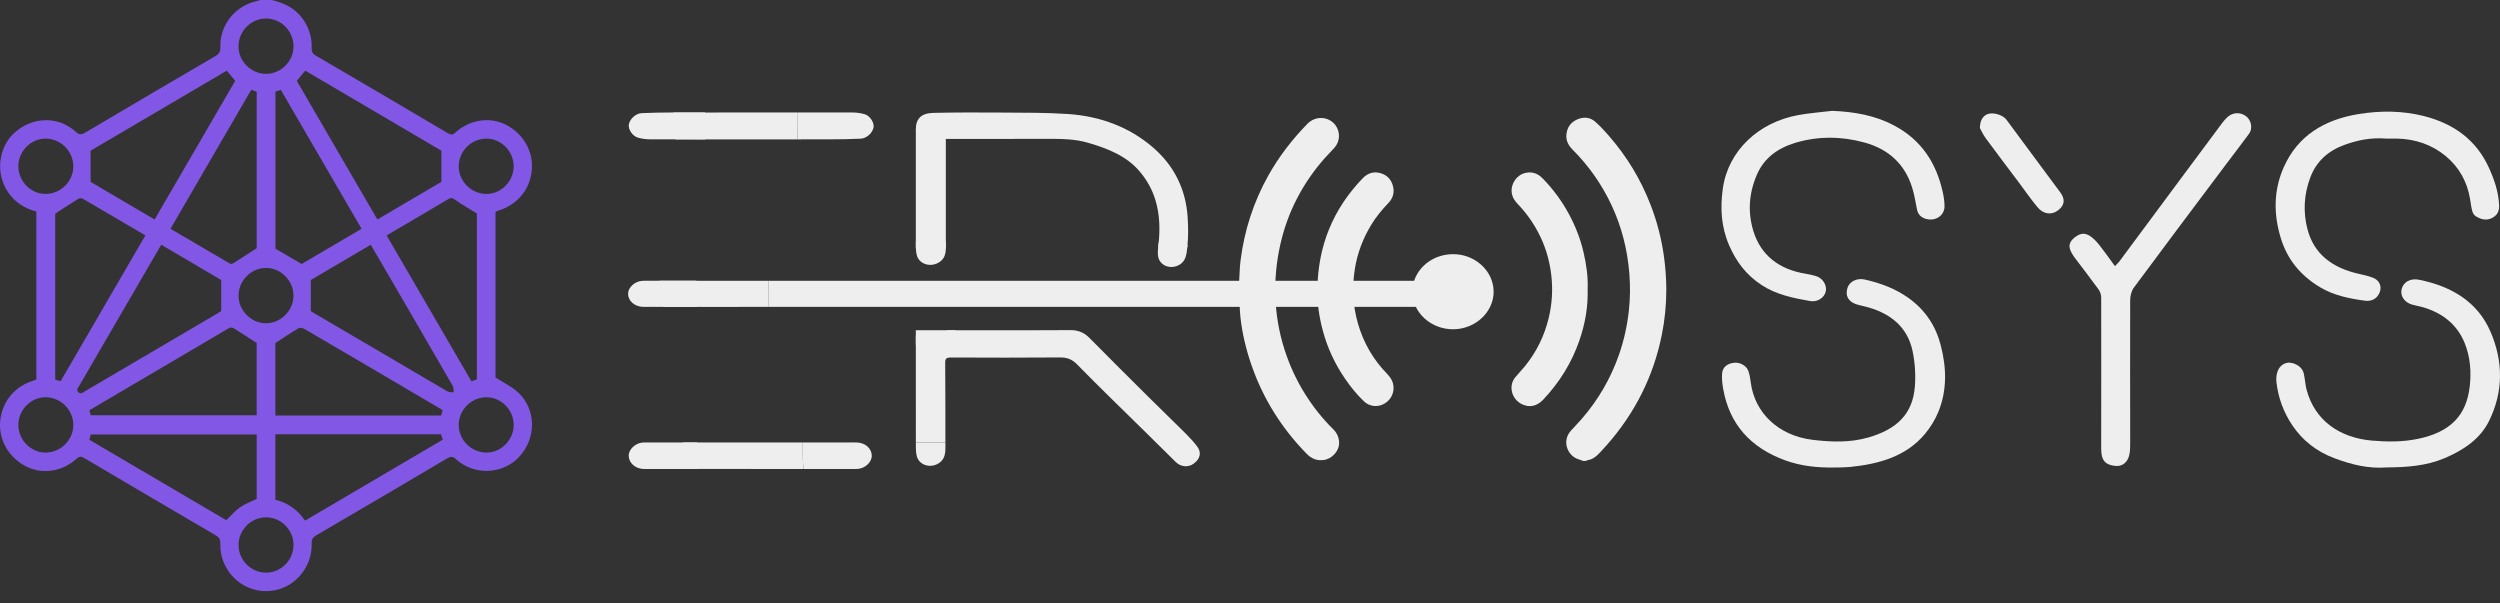 <svg width="203" height="49" viewBox="0 0 203 49" fill="none" xmlns="http://www.w3.org/2000/svg">
<rect x="0" y="0" width="203" height="49" fill="#333333" stroke="none"/>
<path d="M96.437 17.638C96.29 15.433 95.398 13.497 93.6 11.953C91.706 10.328 89.375 9.442 86.754 9.26C84.95 9.136 83.133 9.155 81.322 9.14C79.481 9.126 77.638 9.126 75.797 9.165C74.801 9.187 74.365 9.638 74.365 10.516C74.365 13.741 74.365 16.965 74.365 20.189H76.802V11.279C79.587 11.279 82.341 11.285 85.095 11.275C86.199 11.272 87.29 11.283 88.359 11.595C89.973 12.066 91.477 12.668 92.537 13.916C93.154 14.642 93.584 15.434 93.84 16.312C94.175 17.457 94.199 18.625 94.077 19.78C94.067 19.882 94.054 19.984 94.041 20.086H96.409C96.494 19.276 96.492 18.459 96.437 17.638H96.437Z" fill="#EEEEEE"/>
<path d="M74.367 36.261C74.367 36.526 74.377 36.799 74.448 37.055C74.629 37.715 75.403 38.006 76.062 37.704C76.67 37.426 76.766 36.925 76.766 36.388C76.766 36.233 76.766 36.078 76.766 35.923H74.367C74.367 36.035 74.367 36.148 74.367 36.261H74.367Z" fill="#EEEEEE"/>
<path d="M97.21 36.251C96.936 35.892 96.627 35.552 96.303 35.229C95.27 34.2 94.217 33.188 93.182 32.16C91.605 30.594 90.03 29.026 88.469 27.445C88.04 27.011 87.561 26.8 86.91 26.806C84.546 26.828 82.182 26.814 79.818 26.815C78.868 26.815 77.917 26.815 76.942 26.815C76.238 27.455 75.278 27.323 74.365 27.235C74.365 30.131 74.366 33.028 74.367 35.923H76.766C76.768 33.768 76.766 31.612 76.749 29.456C76.746 29.123 76.847 29.027 77.211 29.029C80.155 29.041 83.099 29.051 86.043 29.025C86.651 29.019 87.048 29.168 87.471 29.601C89.294 31.467 91.179 33.281 93.04 35.115C93.852 35.915 94.656 36.722 95.473 37.518C95.888 37.922 96.485 37.968 96.922 37.653C97.461 37.263 97.584 36.743 97.209 36.252L97.21 36.251Z" fill="#EEEEEE"/>
<path d="M62.421 22.801V24.918C72.093 24.918 81.764 24.918 91.436 24.917C101.19 24.917 110.949 24.917 120.707 24.917V22.804C101.278 22.803 81.85 22.802 62.421 22.801V22.801Z" fill="#EEEEEE"/>
<path d="M53.558 22.797C53.6 23.503 53.738 24.209 53.866 24.916C56.718 24.926 59.57 24.922 62.421 24.918V22.801C59.467 22.796 56.512 22.792 53.558 22.797Z" fill="#EEEEEE"/>
<path d="M52.141 24.912C52.329 24.924 52.518 24.919 52.707 24.919C54.005 24.919 55.303 24.919 56.601 24.919C56.607 24.212 56.607 23.502 56.55 22.797C55.251 22.797 53.952 22.797 52.653 22.797C52.479 22.797 52.304 22.792 52.132 22.805C51.526 22.85 50.99 23.357 51 23.867C51.011 24.419 51.498 24.869 52.141 24.912Z" fill="#EEEEEE"/>
<path d="M69.647 35.934C69.459 35.921 69.27 35.926 69.081 35.926C67.783 35.926 66.485 35.926 65.187 35.926C65.181 36.645 65.181 37.366 65.238 38.083C66.537 38.083 67.836 38.083 69.135 38.083C69.309 38.083 69.484 38.087 69.657 38.074C70.262 38.029 70.798 37.514 70.788 36.995C70.778 36.434 70.29 35.977 69.647 35.934Z" fill="#EEEEEE"/>
<path d="M52.194 38.075C52.382 38.088 52.571 38.083 52.76 38.083C54.058 38.083 55.355 38.083 56.654 38.083C56.66 37.364 56.66 36.643 56.603 35.926C55.304 35.926 54.005 35.926 52.706 35.926C52.532 35.926 52.357 35.922 52.184 35.935C51.579 35.98 51.043 36.495 51.053 37.014C51.063 37.575 51.551 38.032 52.194 38.075Z" fill="#EEEEEE"/>
<path d="M65.186 35.927C61.947 35.927 58.709 35.928 55.47 35.927C55.46 36.645 55.407 37.362 55.308 38.075C57.204 38.075 59.1 38.075 60.997 38.075V38.083C62.41 38.083 63.824 38.083 65.237 38.083C65.18 37.367 65.18 36.646 65.186 35.927V35.927Z" fill="#EEEEEE"/>
<path d="M171.732 21.608C171.876 21.457 172.001 21.351 172.095 21.225C173.691 19.078 175.283 16.928 176.877 14.78C178.054 13.194 179.233 11.608 180.415 10.024C180.545 9.849 180.688 9.677 180.85 9.526C181.296 9.111 181.911 9.083 182.385 9.44C182.807 9.759 182.938 10.432 182.626 10.856C181.984 11.729 181.32 12.588 180.67 13.455C178.199 16.75 175.721 20.04 173.274 23.349C173.064 23.634 172.971 24.046 172.97 24.399C172.955 28.272 172.971 32.145 172.972 36.019C172.972 36.337 172.966 36.663 172.891 36.971C172.751 37.554 172.328 37.871 171.824 37.835C171.06 37.78 170.712 37.482 170.637 36.806C170.615 36.607 170.615 36.406 170.616 36.205C170.619 32.185 170.627 28.165 170.617 24.145C170.617 23.924 170.526 23.671 170.391 23.485C169.772 22.63 169.121 21.796 168.486 20.95C168.371 20.797 168.267 20.635 168.18 20.467C167.933 19.989 168.021 19.633 168.455 19.289C168.929 18.914 169.304 18.87 169.781 19.213C170.06 19.414 170.295 19.68 170.505 19.947C170.913 20.465 171.288 21.003 171.733 21.608H171.732Z" fill="#EEEEEE"/>
<path d="M148.77 9.001C150.547 9.07 152.244 9.365 153.789 10.182C156.042 11.372 157.217 13.256 157.737 15.535C157.829 15.937 157.898 16.354 157.894 16.763C157.887 17.562 157.063 18.037 156.273 17.733C155.922 17.598 155.731 17.359 155.662 17.014C155.542 16.411 155.445 15.801 155.261 15.215C154.68 13.37 153.411 12.125 151.388 11.57C149.516 11.056 147.623 11.045 145.78 11.596C144.364 12.019 143.244 12.828 142.659 14.185C142.006 15.698 141.905 17.25 142.378 18.776C142.977 20.71 144.44 21.875 146.622 22.229C146.892 22.272 147.161 22.332 147.423 22.406C147.989 22.566 148.363 23.138 148.253 23.655C148.145 24.166 147.59 24.554 146.979 24.446C145.6 24.202 144.229 23.923 143.048 23.15C141.791 22.327 140.976 21.24 140.404 19.916C139.752 18.407 139.675 16.89 139.891 15.326C140.322 12.216 142.823 9.921 146.023 9.344C146.928 9.18 147.854 9.112 148.771 9L148.77 9.001Z" fill="#EEEEEE"/>
<path d="M193.749 11.252C192.488 11.156 191.432 11.386 190.411 11.749C189.04 12.237 188.086 13.111 187.597 14.407C187.078 15.783 187.002 17.184 187.36 18.588C187.879 20.621 189.375 21.748 191.519 22.232C191.912 22.32 192.31 22.408 192.681 22.55C193.201 22.748 193.409 23.223 193.244 23.702C193.068 24.214 192.604 24.494 192.054 24.42C190.773 24.247 189.526 23.997 188.408 23.335C186.786 22.373 185.723 21.043 185.203 19.343C184.608 17.398 184.606 15.457 185.442 13.574C186.56 11.055 188.694 9.712 191.554 9.256C193.322 8.974 195.087 8.987 196.814 9.422C199.25 10.037 201.059 11.374 202.068 13.553C202.53 14.553 202.883 15.575 202.928 16.674C202.947 17.153 202.775 17.508 202.305 17.724C201.846 17.935 201.42 17.796 201.037 17.562C200.899 17.477 200.791 17.297 200.749 17.142C200.66 16.82 200.624 16.486 200.569 16.157C200.341 14.791 199.706 13.599 198.599 12.678C197.491 11.757 196.146 11.286 194.639 11.254C194.291 11.246 193.944 11.253 193.749 11.253V11.252Z" fill="#EEEEEE"/>
<path d="M148.92 37.962C147.576 37.983 146.254 37.846 144.995 37.393C142.1 36.353 140.42 34.398 139.923 31.581C139.85 31.165 139.799 30.732 139.835 30.314C139.881 29.804 140.268 29.512 140.817 29.454C141.272 29.406 141.795 29.675 141.956 30.1C142.069 30.398 142.119 30.722 142.159 31.038C142.472 33.544 144.441 35.374 147.148 35.709C148.671 35.897 150.193 35.952 151.67 35.534C154.059 34.858 155.312 33.589 155.487 31.391C155.562 30.445 155.498 29.463 155.307 28.53C154.89 26.509 153.436 25.357 151.32 24.857C151.123 24.811 150.925 24.771 150.735 24.708C150.07 24.485 149.815 24.002 150.017 23.368C150.181 22.856 150.792 22.558 151.407 22.695C152.7 22.985 153.912 23.438 154.973 24.198C156.344 25.179 157.185 26.479 157.583 28.012C158.06 29.847 158.121 31.694 157.377 33.486C157.123 34.098 156.754 34.692 156.323 35.213C154.797 37.058 152.601 37.675 150.224 37.918C149.893 37.951 149.558 37.948 149.225 37.96C149.124 37.964 149.022 37.961 148.92 37.961L148.92 37.962Z" fill="#EEEEEE"/>
<path d="M193.808 37.954C192.316 38.074 190.923 37.718 189.571 37.214C188.118 36.672 186.967 35.771 186.142 34.544C185.415 33.463 184.982 32.277 184.846 31.011C184.815 30.717 184.846 30.391 184.954 30.115C185.136 29.656 185.546 29.419 185.934 29.451C186.463 29.494 186.956 29.847 187.064 30.313C187.169 30.768 187.183 31.243 187.307 31.693C187.978 34.132 189.957 35.55 192.613 35.777C193.864 35.884 195.104 35.889 196.33 35.636C198.985 35.087 200.273 33.73 200.542 31.377C200.677 30.192 200.591 28.994 200.133 27.862C199.54 26.396 198.392 25.437 196.776 24.957C196.474 24.867 196.157 24.817 195.853 24.731C195.231 24.555 194.872 24.003 195.015 23.464C195.171 22.878 195.738 22.577 196.43 22.716C199.097 23.255 201.184 24.527 202.22 26.916C203.268 29.33 203.289 31.801 202.106 34.193C201.39 35.64 200.049 36.546 198.512 37.199C197.019 37.833 195.417 37.947 193.807 37.953L193.808 37.954Z" fill="#EEEEEE"/>
<path d="M54.685 9.138C54.789 9.871 54.845 10.588 54.836 11.321C58.14 11.32 61.444 11.32 64.748 11.317C64.741 10.588 64.735 9.859 64.732 9.13C61.383 9.13 58.034 9.134 54.685 9.138V9.138Z" fill="#EEEEEE"/>
<path d="M70.189 9.267C69.862 9.176 69.507 9.132 69.165 9.132C67.688 9.13 66.209 9.13 64.731 9.13C64.734 9.859 64.74 10.588 64.747 11.317C65.648 11.316 66.55 11.315 67.451 11.314C68.263 11.313 69.075 11.295 69.886 11.261C70.372 11.241 70.86 10.787 70.934 10.334C70.996 9.951 70.638 9.391 70.189 9.266L70.189 9.267Z" fill="#EEEEEE"/>
<path d="M51.805 11.18C52.132 11.27 52.487 11.315 52.828 11.315C54.307 11.316 55.785 11.317 57.263 11.317C57.26 10.588 57.254 9.859 57.247 9.13C56.346 9.13 55.444 9.131 54.543 9.133C53.731 9.134 52.919 9.152 52.108 9.186C51.622 9.206 51.134 9.66 51.06 10.113C50.998 10.496 51.356 11.056 51.805 11.18L51.805 11.18Z" fill="#EEEEEE"/>
<path d="M160.768 10.399C160.768 9.748 161.043 9.362 161.456 9.244C161.907 9.116 162.642 9.341 162.928 9.727C164.384 11.685 165.825 13.652 167.284 15.608C167.834 16.344 167.484 16.814 167.069 17.111C166.564 17.473 165.92 17.389 165.463 16.845C164.923 16.204 164.452 15.512 163.951 14.844C163.045 13.637 162.13 12.437 161.238 11.222C161.017 10.921 160.867 10.575 160.768 10.399H160.768Z" fill="#EEEEEE"/>
<path d="M74.367 19.945C74.367 20.21 74.378 20.484 74.449 20.739C74.633 21.399 75.419 21.69 76.089 21.388C76.707 21.11 76.804 20.61 76.804 20.072C76.804 19.917 76.804 19.763 76.804 19.608H74.367C74.367 19.72 74.367 19.833 74.367 19.945H74.367Z" fill="#EEEEEE"/>
<path d="M94.051 20.005C94.02 20.269 93.998 20.542 94.036 20.802C94.134 21.476 94.854 21.843 95.533 21.608C96.159 21.392 96.311 20.904 96.375 20.369C96.394 20.216 96.412 20.062 96.43 19.908C95.651 19.828 94.871 19.749 94.091 19.67C94.078 19.781 94.064 19.893 94.051 20.005Z" fill="#EEEEEE"/>
<path d="M77.581 26.815H74.365V28.018H77.581V26.815Z" fill="#EEEEEE"/>
<path d="M128.476 37.429C128.49 37.416 128.505 37.402 128.502 37.405C128.307 37.332 128.085 37.284 127.899 37.174C127.173 36.744 126.896 35.715 127.549 34.983C127.841 34.656 128.15 34.344 128.438 34.013C129.774 32.471 130.783 30.741 131.457 28.815C131.871 27.634 132.135 26.421 132.268 25.183C132.373 24.203 132.383 23.215 132.305 22.229C132.151 20.292 131.687 18.434 130.862 16.67C130.071 14.981 129.017 13.474 127.698 12.152C127.376 11.829 127.162 11.455 127.189 10.984C127.223 10.382 127.523 9.939 128.068 9.698C128.578 9.474 129.103 9.508 129.531 9.882C129.923 10.225 130.28 10.614 130.623 11.007C132.094 12.688 133.233 14.571 134.036 16.653C134.546 17.975 134.901 19.339 135.101 20.743C135.231 21.661 135.304 22.582 135.304 23.51C135.304 24.752 135.183 25.984 134.937 27.203C134.253 30.592 132.741 33.569 130.452 36.16C130.297 36.335 130.139 36.509 129.979 36.68C129.648 37.033 129.304 37.365 128.769 37.378C128.821 37.395 128.873 37.412 128.925 37.429C128.776 37.429 128.625 37.429 128.476 37.429V37.429Z" fill="#EEEEEE"/>
<path d="M100.613 23.02C100.651 22.39 100.655 21.755 100.735 21.129C101.046 18.697 101.786 16.4 102.988 14.253C103.85 12.712 104.919 11.329 106.152 10.063C106.855 9.341 107.936 9.473 108.446 10.175C108.843 10.722 108.82 11.472 108.36 11.994C108.109 12.278 107.834 12.541 107.583 12.825C105.775 14.872 104.55 17.216 103.956 19.881C103.645 21.273 103.51 22.681 103.56 24.105C103.61 25.54 103.849 26.943 104.28 28.314C104.686 29.601 105.24 30.821 105.956 31.967C106.608 33.012 107.364 33.975 108.245 34.84C108.555 35.144 108.724 35.505 108.736 35.942C108.754 36.615 108.162 37.262 107.492 37.352C106.92 37.429 106.482 37.238 106.093 36.84C104.069 34.766 102.562 32.376 101.617 29.638C101.173 28.349 100.854 27.03 100.715 25.676C100.639 24.935 100.656 24.185 100.633 23.439C100.628 23.3 100.632 23.16 100.632 23.021C100.626 23.021 100.619 23.02 100.613 23.02L100.613 23.02Z" fill="#EEEEEE"/>
<path d="M114.68 23.676C114.699 22.05 116.079 20.68 117.926 20.638C119.692 20.599 121.272 21.936 121.282 23.681C121.291 25.296 119.86 26.694 118.069 26.735C116.183 26.779 114.67 25.345 114.68 23.676H114.68Z" fill="#EEEEEE"/>
<path d="M128.917 23.494C128.956 24.911 128.712 26.292 128.252 27.631C127.628 29.454 126.627 31.049 125.314 32.445C124.808 32.983 124.205 33.121 123.587 32.824C122.729 32.413 122.475 31.335 123.027 30.651C123.288 30.327 123.586 30.034 123.846 29.71C124.772 28.558 125.41 27.26 125.757 25.814C126.03 24.674 126.1 23.519 125.967 22.36C125.842 21.275 125.558 20.229 125.084 19.235C124.612 18.248 124.007 17.363 123.252 16.58C122.996 16.314 122.798 16.02 122.752 15.639C122.664 14.902 123.174 14.183 123.891 14.035C124.417 13.927 124.862 14.081 125.237 14.461C126.104 15.34 126.831 16.327 127.416 17.419C127.936 18.39 128.335 19.41 128.583 20.485C128.811 21.471 128.959 22.469 128.917 23.494H128.917Z" fill="#EEEEEE"/>
<path d="M106.975 23.482C107.012 19.984 108.238 16.978 110.656 14.47C111.055 14.057 111.539 13.899 112.099 14.061C112.655 14.221 112.997 14.607 113.124 15.168C113.238 15.676 113.087 16.122 112.729 16.494C112.22 17.024 111.752 17.588 111.367 18.218C110.679 19.342 110.214 20.551 110.01 21.862C109.777 23.355 109.849 24.829 110.268 26.28C110.715 27.831 111.5 29.191 112.622 30.346C112.911 30.643 113.12 30.969 113.154 31.395C113.198 31.976 112.884 32.538 112.35 32.811C111.825 33.08 111.2 33.006 110.768 32.601C110.181 32.05 109.679 31.423 109.223 30.759C108.411 29.577 107.805 28.294 107.428 26.905C107.125 25.787 106.949 24.65 106.975 23.482V23.482Z" fill="#EEEEEE"/>
<path d="M22.065 0C23 0.228 23.848 0.599 24.472 1.386C25.059 2.125 25.339 2.965 25.31 3.902C25.302 4.185 25.362 4.351 25.617 4.5C29.211 6.599 32.798 8.707 36.381 10.824C36.627 10.97 36.768 10.951 36.977 10.762C38.151 9.702 39.772 9.46 41.08 10.13C42.477 10.845 43.301 12.259 43.188 13.745C43.066 15.346 42.066 16.59 40.5 17.091C40.413 17.12 40.33 17.157 40.236 17.194V30.654C40.907 31.09 41.586 31.399 42.096 31.886C43.565 33.29 43.554 35.611 42.146 37.109C40.804 38.537 38.487 38.626 37.021 37.282C36.763 37.044 36.592 37.054 36.31 37.221C32.768 39.316 29.221 41.4 25.668 43.475C25.386 43.639 25.299 43.809 25.308 44.136C25.368 46.251 23.675 48.002 21.599 48.002C19.523 48.002 17.829 46.251 17.889 44.136C17.898 43.809 17.811 43.639 17.53 43.475C13.962 41.393 10.402 39.3 6.847 37.198C6.591 37.048 6.44 37.043 6.212 37.251C5.069 38.295 3.449 38.538 2.149 37.889C0.734 37.182 -0.109 35.746 0.011 34.246C0.138 32.663 1.155 31.392 2.667 30.924C2.756 30.897 2.842 30.861 2.951 30.821V17.177C1.994 16.928 1.202 16.423 0.636 15.582C-0.378 14.075 -0.133 11.938 1.199 10.757C2.668 9.455 4.757 9.419 6.153 10.701C6.419 10.945 6.596 10.959 6.902 10.778C10.428 8.69 13.963 6.612 17.503 4.547C17.794 4.376 17.902 4.205 17.891 3.855C17.836 2.029 19.092 0.461 20.874 0.082C20.963 0.063 21.048 0.028 21.134 0C21.445 0 21.755 0 22.065 0ZM12.554 17.823C14.742 14.058 16.923 10.309 19.102 6.561C18.863 6.276 18.645 6.018 18.41 5.739C14.684 7.929 10.972 10.112 7.356 12.237V14.766C9.015 15.742 10.764 16.771 12.554 17.824V17.823ZM30.644 17.823C32.439 16.767 34.197 15.733 35.841 14.765V12.235C32.206 10.099 28.494 7.917 24.785 5.737C24.534 6.04 24.318 6.3 24.099 6.565C26.285 10.325 28.459 14.063 30.644 17.823ZM4.926 30.949C7.22 27.001 9.506 23.068 11.802 19.116C10.068 18.096 8.399 17.111 6.723 16.139C6.631 16.086 6.454 16.084 6.365 16.139C5.754 16.515 5.156 16.912 4.484 17.347V30.828C4.632 30.869 4.763 30.905 4.925 30.95L4.926 30.949ZM31.396 19.119C33.706 23.092 35.992 27.026 38.282 30.963C38.466 30.898 38.593 30.854 38.721 30.809V17.33C38.087 16.938 37.497 16.61 36.952 16.219C36.738 16.065 36.618 16.037 36.395 16.171C34.903 17.061 33.402 17.936 31.905 18.816C31.748 18.908 31.592 19.002 31.398 19.118L31.396 19.119ZM7.373 33.721H20.841V27.852C20.161 27.411 19.562 27.014 18.951 26.638C18.863 26.584 18.685 26.588 18.593 26.642C14.833 28.847 11.078 31.06 7.323 33.274C7.299 33.287 7.29 33.324 7.265 33.364C7.298 33.472 7.333 33.59 7.373 33.721ZM22.36 33.741H35.821C35.862 33.594 35.9 33.451 35.942 33.3C34.818 32.637 33.723 31.992 32.627 31.348C29.992 29.8 27.358 28.25 24.717 26.712C24.587 26.636 24.355 26.584 24.244 26.65C23.627 27.014 23.032 27.417 22.36 27.851V33.742V33.741ZM13.097 19.876C13.011 20.017 12.954 20.108 12.901 20.202C10.74 23.92 8.577 27.637 6.416 31.355C6.37 31.436 6.3 31.512 6.283 31.599C6.269 31.674 6.29 31.79 6.342 31.837C6.408 31.898 6.523 31.938 6.612 31.93C6.695 31.925 6.773 31.844 6.854 31.797C10.482 29.665 14.111 27.534 17.738 25.402C17.854 25.334 17.961 25.249 17.963 25.247V22.737C16.398 21.817 14.767 20.857 13.097 19.876ZM30.105 19.873C28.43 20.858 26.778 21.831 25.236 22.738V25.259C25.269 25.279 25.372 25.349 25.478 25.411C29.092 27.535 32.706 29.662 36.326 31.777C36.467 31.859 36.67 31.835 36.845 31.86C36.821 31.685 36.847 31.481 36.766 31.34C34.873 28.061 32.968 24.789 31.065 21.516C30.753 20.978 30.438 20.443 30.105 19.873ZM20.842 35.276H7.369C7.332 35.428 7.299 35.56 7.262 35.712C10.992 37.903 14.704 40.083 18.374 42.24C18.774 41.858 19.097 41.468 19.497 41.188C19.896 40.91 20.372 40.742 20.843 40.512V35.276H20.842ZM22.361 35.265V40.58C23.37 40.829 24.176 41.396 24.768 42.276C28.52 40.071 32.234 37.889 35.954 35.701C35.898 35.527 35.856 35.399 35.812 35.264H22.36L22.361 35.265ZM20.403 7.291C18.211 11.064 16.038 14.802 13.843 18.577C15.476 19.536 17.077 20.479 18.684 21.412C18.748 21.449 18.886 21.412 18.962 21.363C19.569 20.982 20.169 20.588 20.844 20.151V7.444C20.713 7.399 20.585 7.354 20.403 7.292V7.291ZM29.359 18.577C27.15 14.777 24.976 11.039 22.8 7.296C22.623 7.354 22.494 7.397 22.368 7.438V20.196C23.1 20.622 23.762 21.009 24.494 21.436C26.042 20.527 27.683 19.563 29.36 18.577H29.359ZM23.833 3.785C23.84 2.532 22.834 1.503 21.601 1.503C20.386 1.503 19.386 2.504 19.369 3.738C19.351 4.948 20.357 5.976 21.578 5.996C22.784 6.015 23.825 4.994 23.833 3.785ZM21.606 46.5C22.82 46.497 23.828 45.484 23.833 44.26C23.838 43.038 22.836 42.017 21.621 42.006C20.389 41.994 19.361 43.029 19.37 44.269C19.379 45.492 20.392 46.502 21.606 46.5ZM3.701 15.748C4.94 15.745 5.969 14.71 5.952 13.484C5.936 12.264 4.933 11.266 3.712 11.255C2.515 11.245 1.494 12.276 1.49 13.497C1.487 14.717 2.504 15.752 3.701 15.748ZM39.511 15.748C40.71 15.743 41.721 14.704 41.711 13.485C41.701 12.264 40.673 11.238 39.477 11.255C38.253 11.274 37.257 12.276 37.249 13.495C37.24 14.72 38.276 15.753 39.511 15.748ZM5.952 34.498C5.945 33.262 4.913 32.245 3.678 32.257C2.478 32.269 1.474 33.314 1.49 34.533C1.506 35.735 2.508 36.745 3.69 36.75C4.926 36.754 5.959 35.726 5.952 34.498ZM39.492 36.75C40.689 36.758 41.709 35.725 41.711 34.505C41.711 33.284 40.693 32.25 39.496 32.257C38.274 32.264 37.271 33.256 37.249 34.479C37.228 35.703 38.254 36.742 39.492 36.75ZM19.37 23.998C19.364 25.207 20.375 26.235 21.584 26.248C22.781 26.261 23.811 25.245 23.831 24.031C23.851 22.808 22.81 21.751 21.593 21.757C20.387 21.763 19.376 22.783 19.37 23.998Z" fill="#8257E5"/>
</svg>
